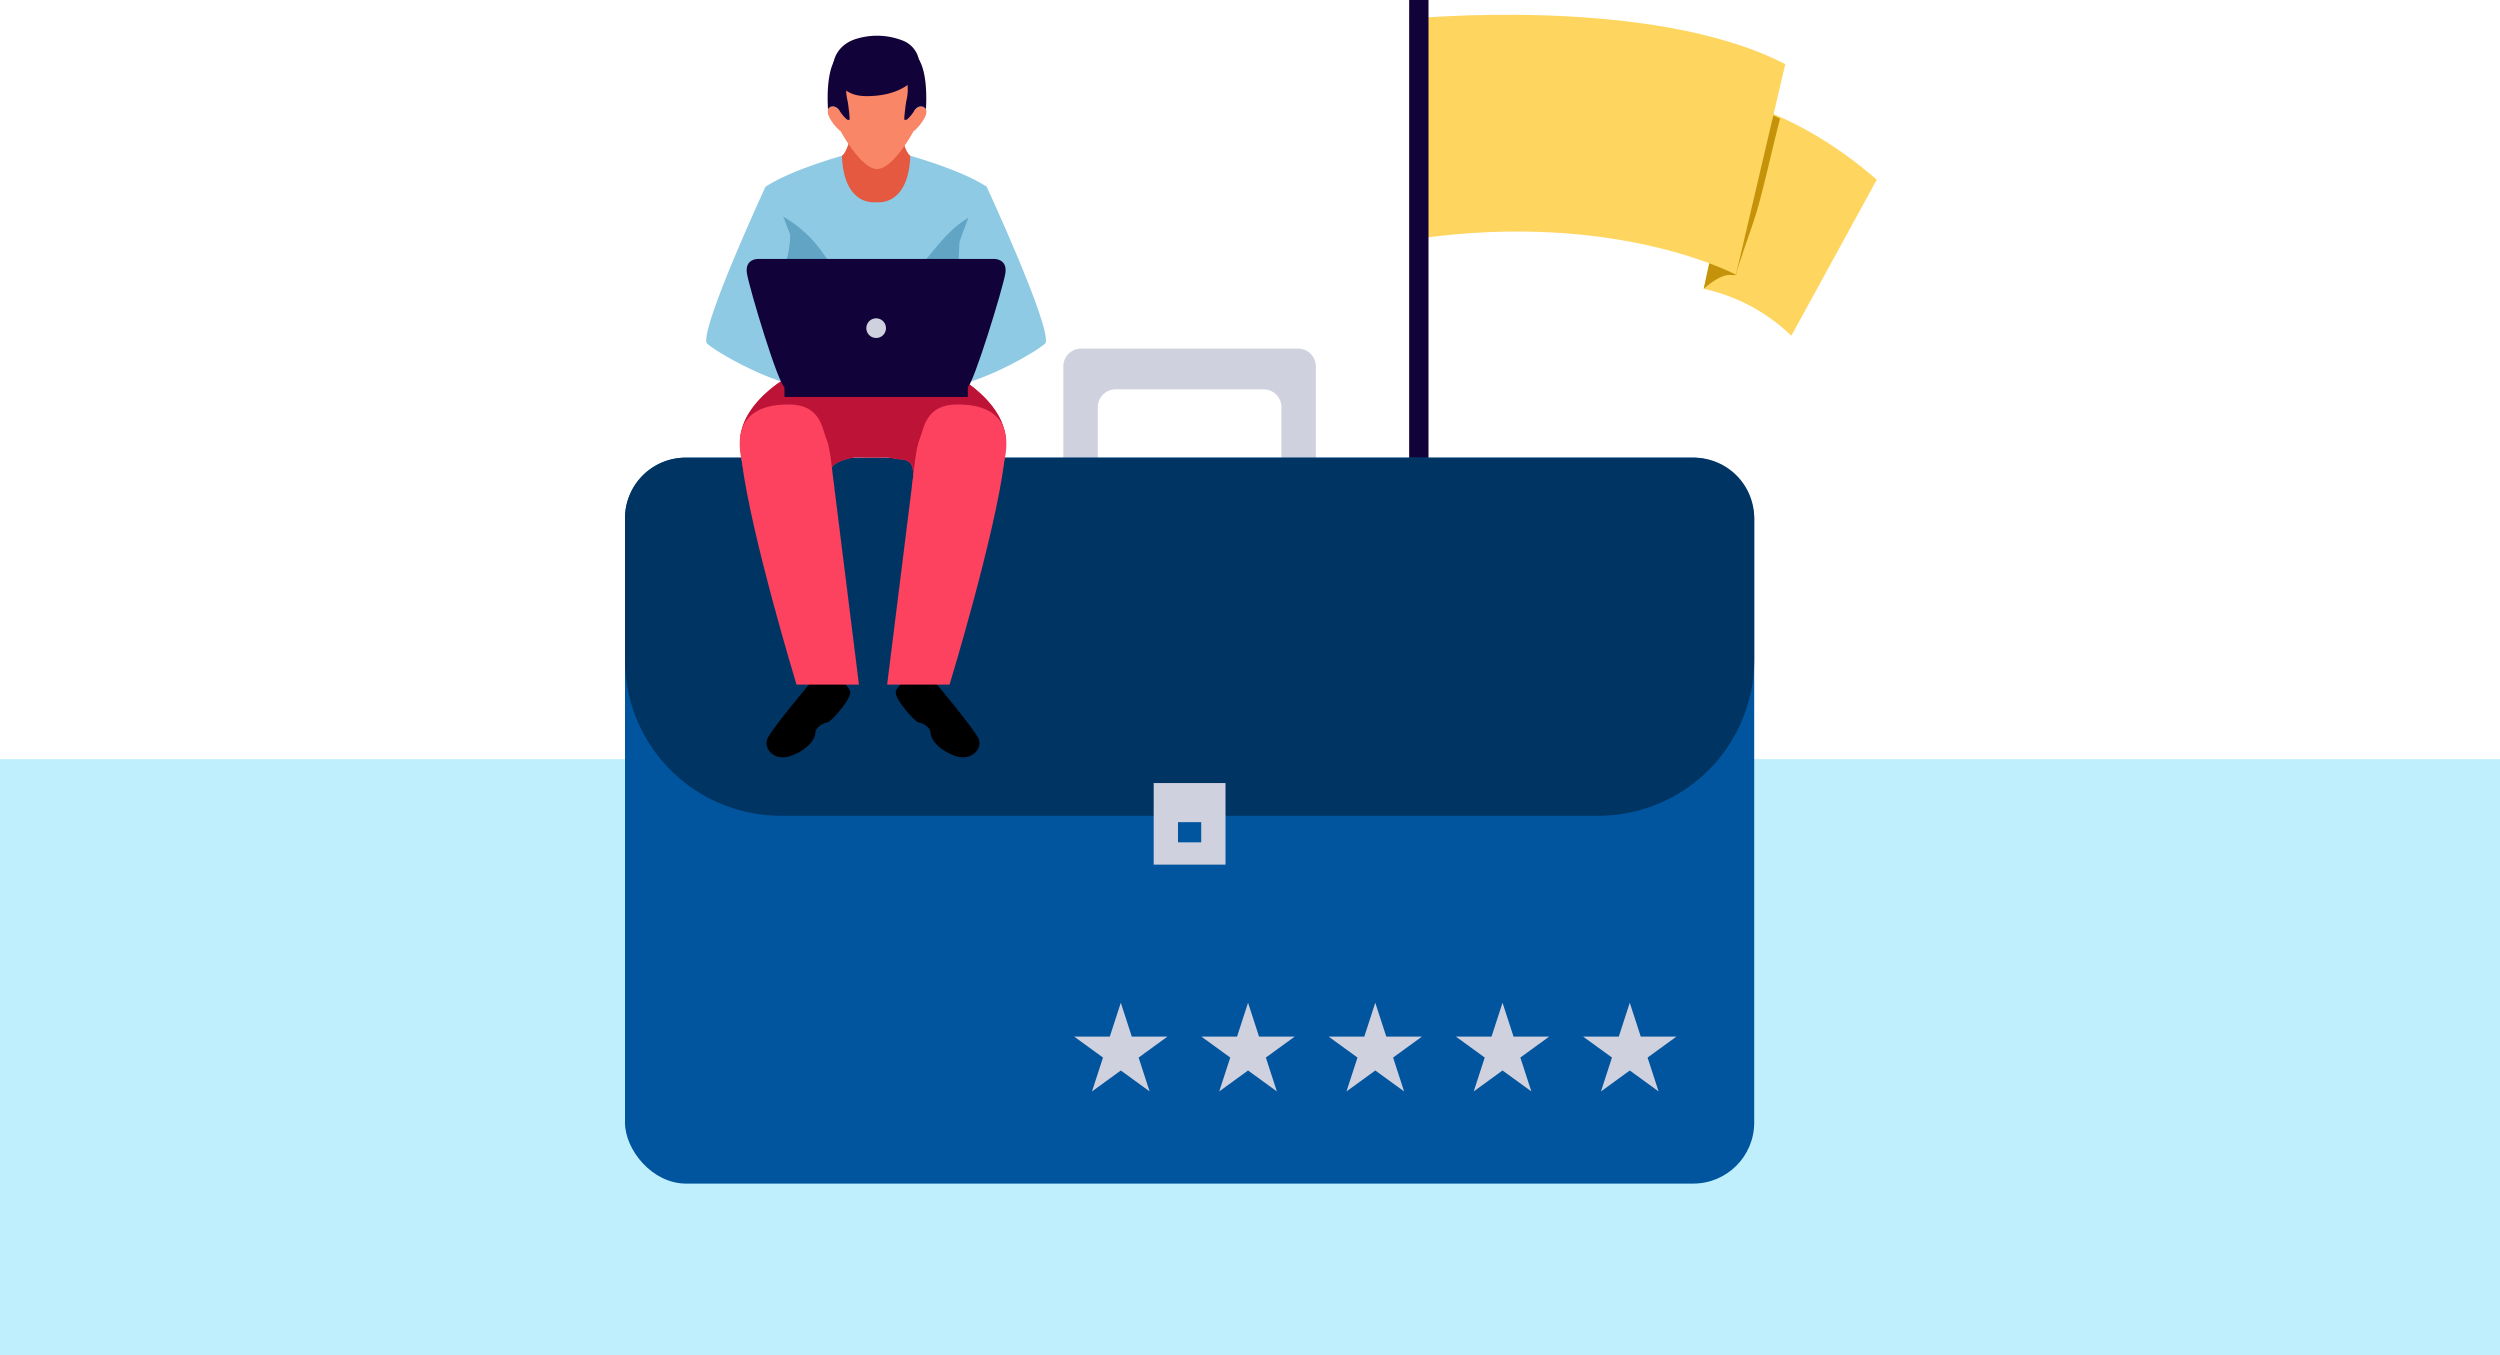 <svg xmlns="http://www.w3.org/2000/svg" width="820" height="444.482" viewBox="0 0 820 444.482">
  <g id="Grupo_58579" data-name="Grupo 58579" transform="translate(-509 -3829.063)">
    <rect id="dylan-shaw-UxyWwU6n_ts-unsplash" width="820" height="195.482" transform="translate(509 4078.063)" fill="#bfeffc"/>
    <g id="Grupo_57391" data-name="Grupo 57391" transform="translate(419.84 3695.862)">
      <g id="Grupo_57385" data-name="Grupo 57385" transform="translate(540.255 133.202)">
        <path id="Trazado_103483" data-name="Trazado 103483" d="M386.508,140.825s20.242,4.512,43.615,24.888L402.1,216.886A59.739,59.739,0,0,0,373.361,201.5Z" transform="translate(-265.635 -106.768)" fill="#fed55f"/>
        <path id="Trazado_103484" data-name="Trazado 103484" d="M391.557,173.3c2.457-9.158,4.463-18.446,6.835-27.626a87,87,0,0,0-11.883-4.847L373.361,201.5c7.335-6.375,9.3-3.949,10.579-4.619C386.133,188.992,389.448,181.147,391.557,173.3Z" transform="translate(-265.635 -106.768)" fill="#c49309"/>
        <path id="Trazado_103485" data-name="Trazado 103485" d="M351.75,135.612s79.26-7.9,123.3,14.876l-16.181,69.066S420,198.674,355.5,207.6Z" transform="translate(-340.569 -129.441)" fill="#fed55f"/>
        <rect id="Rectángulo_5959" data-name="Rectángulo 5959" width="6.343" height="271.629" transform="translate(11.111)" fill="#110239"/>
        <rect id="Rectángulo_5960" data-name="Rectángulo 5960" width="16.041" height="12.745" transform="translate(6.262 263.421)" fill="#110239"/>
        <rect id="Rectángulo_5961" data-name="Rectángulo 5961" width="28.566" height="6.409" transform="translate(0 273.382)" fill="#110239"/>
      </g>
      <g id="Grupo_57386" data-name="Grupo 57386" transform="translate(294.16 247.541)">
        <path id="Trazado_103486" data-name="Trazado 103486" d="M326.343,164.639v45.268H337.65V178a5.838,5.838,0,0,1,5.839-5.839h48.538A5.842,5.842,0,0,1,397.87,178v31.906h11.3V164.639a5.842,5.842,0,0,0-5.839-5.843H332.182A5.845,5.845,0,0,0,326.343,164.639Z" transform="translate(-182.57 -158.796)" fill="#d0d1de"/>
        <rect id="Rectángulo_5962" data-name="Rectángulo 5962" width="370.379" height="238.101" rx="20" transform="translate(0 35.777)" fill="#01549e"/>
        <path id="Trazado_103487" data-name="Trazado 103487" d="M664.541,233.141v-46.5A19.842,19.842,0,0,0,644.7,166.8H314a19.842,19.842,0,0,0-19.844,19.84v46.5a51.111,51.111,0,0,0,51.107,51.111H613.43A51.112,51.112,0,0,0,664.541,233.141Z" transform="translate(-294.16 -131.026)" fill="#003463"/>
        <rect id="Rectángulo_5963" data-name="Rectángulo 5963" width="23.565" height="26.756" transform="translate(173.407 142.502)" fill="#d0d1de"/>
        <rect id="Rectángulo_5964" data-name="Rectángulo 5964" width="7.616" height="6.614" transform="translate(181.382 155.329)" fill="#01549e"/>
      </g>
      <g id="Grupo_57389" data-name="Grupo 57389" transform="translate(320.791 144.937)">
        <path id="Trazado_103488" data-name="Trazado 103488" d="M327.869,140.412h-12.4s-1.783,16.887-5.017,18.9c0,0-3.989,19.947,11.218,19.947,18.4,0,11.213-19.947,11.213-19.947C329.656,157.3,327.869,140.412,327.869,140.412Z" transform="translate(-265.926 -119.936)" fill="#f88667"/>
        <path id="Trazado_103489" data-name="Trazado 103489" d="M327.869,140.412h-12.4s-1.783,16.887-5.017,18.9c0,0-3.989,19.947,11.218,19.947,18.4,0,11.213-19.947,11.213-19.947C329.656,157.3,327.869,140.412,327.869,140.412Z" transform="translate(-265.926 -119.936)" fill="#e45940"/>
        <g id="Grupo_57387" data-name="Grupo 57387" transform="translate(39.832)">
          <path id="Trazado_103490" data-name="Trazado 103490" d="M341.036,155.142c-1.716-1.975-3.779,1.032-3.779,1.032s2.837-11.168,0-16.06-12.022-2.319-12.022-2.319-9.194-2.578-12.026,2.319,0,16.06,0,16.06-2.059-3.006-3.779-1.032,2.832,6.956,3.864,7.559c0,0,6.616,12.37,11.941,12.37s11.937-12.37,11.937-12.37C338.2,162.1,342.756,157.117,341.036,155.142Z" transform="translate(-309.007 -131.36)" fill="#f88667"/>
          <path id="Trazado_103491" data-name="Trazado 103491" d="M322.951,142.695s-6.956,1.224-7.729,4.959a14.758,14.758,0,0,0,.371,5.571c.179.947.844,6.031.594,6.156a1.071,1.071,0,0,1-.9-.156,12.723,12.723,0,0,1-2.35-2.841c-1.322-1.934-3.221-1.613-3.77-.389,0,0-1.546-18.325,6.12-18.968S322.951,142.695,322.951,142.695Z" transform="translate(-309.037 -131.837)" fill="#110239"/>
          <path id="Trazado_103492" data-name="Trazado 103492" d="M313.166,142.695s6.956,1.224,7.729,4.959a14.755,14.755,0,0,1-.371,5.571c-.179.947-.844,6.031-.594,6.156a1.071,1.071,0,0,0,.9-.156,12.719,12.719,0,0,0,2.35-2.841c1.322-1.934,3.221-1.613,3.771-.389,0,0,1.545-18.325-6.12-18.968S313.166,142.695,313.166,142.695Z" transform="translate(-294.722 -131.837)" fill="#110239"/>
          <path id="Trazado_103493" data-name="Trazado 103493" d="M337.623,143.6a8.546,8.546,0,0,0-5.017-6.093,23.09,23.09,0,0,0-14.769-.885c-9.725,2.466-9.873,12.54-6.192,15.573,2.774,2.287,4.673,3.422,8.961,3.422C334.094,155.617,339.709,147.692,337.623,143.6Z" transform="translate(-307.703 -135.828)" fill="#110239"/>
        </g>
        <path id="Trazado_103494" data-name="Trazado 103494" d="M352,144.642c-.648,16.958-11.218,15.207-11.218,15.207s-10.561,1.751-11.213-15.207c0,0-16.873,4.664-25.1,10.177a162.893,162.893,0,0,1,3.726,31.254l9.645,37.361,22.944,1.135,22.944-1.135,9.645-37.361a162.882,162.882,0,0,1,3.726-31.254C368.871,149.306,352,144.642,352,144.642Z" transform="translate(-285.043 -105.269)" fill="#8ecae4"/>
        <path id="Trazado_103495" data-name="Trazado 103495" d="M370.565,150.806c-10.489,5.589-15.587,18.446-25.772,24.749-10.538,6.518-17.994-6.652-23.123-13.5A39.817,39.817,0,0,0,304.8,148.626a159.516,159.516,0,0,1,2.247,23.632l9.645,37.361,22.944,1.135,22.944-1.135,9.645-37.361a158.47,158.47,0,0,1,2.189-23.271C373.085,149.564,371.78,150.154,370.565,150.806Z" transform="translate(-283.895 -91.455)" fill="#00547a" opacity="0.32" style="mix-blend-mode: multiply;isolation: isolate"/>
        <path id="Trazado_103496" data-name="Trazado 103496" d="M389.774,182.535c0-13.112-16.261-21.734-16.261-21.734h-54.64s-16.261,8.622-16.261,21.734a65.563,65.563,0,0,0,1.313,10.123h18.151c-.737,1.331-1.407,2.573-1.939,3.623-.161.317-.339.6-.509.9h13.2c1,0,.674.415.4-1.05-.4-2.086-1.693-3.27-.424-5.459,1-1.715,5.87-3.123,7.836-3.163.429-.009.858-.009,1.273,0q4.282.1,8.564,0a15.261,15.261,0,0,1,3.185.527c.925.152,3.668-.085,4.852,1.47.773,1.019.7,1.925.929,3.167a30.029,30.029,0,0,1-.5,4.508h16.543a48.587,48.587,0,0,1-3.172-4.525h16.15A65.585,65.585,0,0,0,389.774,182.535Z" transform="translate(-291.489 -49.239)" fill="#fd425f"/>
        <path id="Trazado_103497" data-name="Trazado 103497" d="M389.774,182.535c0-13.112-16.261-21.734-16.261-21.734h-54.64s-16.261,8.622-16.261,21.734a65.563,65.563,0,0,0,1.313,10.123h18.151c-.737,1.331-1.407,2.573-1.939,3.623-.161.317-.339.6-.509.9h13.2c1,0,.674.415.4-1.05-.4-2.086-1.693-3.27-.424-5.459,1-1.715,5.87-3.123,7.836-3.163.429-.009.858-.009,1.273,0q4.282.1,8.564,0a15.261,15.261,0,0,1,3.185.527c.925.152,3.668-.085,4.852,1.47.773,1.019.7,1.925.929,3.167a30.029,30.029,0,0,1-.5,4.508h16.543a48.587,48.587,0,0,1-3.172-4.525h16.15A65.585,65.585,0,0,0,389.774,182.535Z" transform="translate(-291.489 -49.239)" fill="#bd1337"/>
        <path id="Trazado_103498" data-name="Trazado 103498" d="M319.549,146.921s-20.867,45.094-19.348,51.093c.38,1.5,25.759,16.829,37.709,14.631l4.861-.9S325.034,146.6,319.549,146.921Z" transform="translate(-300.121 -97.371)" fill="#8ecae4"/>
        <path id="Trazado_103499" data-name="Trazado 103499" d="M338.742,146.921s20.867,45.094,19.348,51.093c-.38,1.5-25.759,16.829-37.709,14.631l-4.86-.9S333.257,146.6,338.742,146.921Z" transform="translate(-246.725 -97.371)" fill="#8ecae4"/>
        <path id="Trazado_103500" data-name="Trazado 103500" d="M309.264,150.451a31.481,31.481,0,0,1-.8,6.585c-1.845,8.148-4.753,16.654-1.7,24.928,2.31,6.259,6.009,12.616,9.417,18.629a15.2,15.2,0,0,0,3.31-.192l4.861-.9S316.22,169.638,309.264,150.451Z" transform="translate(-281.702 -85.127)" fill="#00547a" opacity="0.32" style="mix-blend-mode: multiply;isolation: isolate"/>
        <path id="Trazado_103501" data-name="Trazado 103501" d="M327.333,198.45a29.289,29.289,0,0,0,2.31-12.017c-.277-8.327-.326-16.654-.192-24.986.058-3.6.152-7.085.362-10.5-6.764,19.183-14.291,46.831-14.291,46.831l4.86.9A19.933,19.933,0,0,0,327.333,198.45Z" transform="translate(-246.725 -83.403)" fill="#00547a" opacity="0.32" style="mix-blend-mode: multiply;isolation: isolate"/>
        <path id="Trazado_103502" data-name="Trazado 103502" d="M319.686,183.745s-13.237,15.752-14.787,19.1,2.238,7.563,7.393,5.843,8.166-5.24,8.251-7.478,2.837-3.426,4.038-3.605,8.081-8,7.393-10.145-4.141-4.5-4.141-4.5Z" transform="translate(-284.766 27.591)"/>
        <path id="Trazado_103503" data-name="Trazado 103503" d="M326.376,183.745s13.232,15.752,14.783,19.1-2.234,7.563-7.393,5.843-8.166-5.24-8.251-7.478-2.837-3.426-4.038-3.605-8.081-8-7.394-10.145,4.141-4.5,4.141-4.5Z" transform="translate(-251.884 27.591)"/>
        <path id="Trazado_103504" data-name="Trazado 103504" d="M331.142,174.578c-1.577-3.748-1.9-11.682-12.513-11.682-20.447,0-15.654,16.386-15.341,18.834,3.091,24.4,17.928,73.068,17.928,73.068h20.478s-7.447-59.639-8.6-68.833C332.938,184.7,332.223,177.156,331.142,174.578Z" transform="translate(-291.589 -41.975)" fill="#fd425f"/>
        <path id="Trazado_103505" data-name="Trazado 103505" d="M323.958,174.578c1.577-3.748,1.9-11.682,12.513-11.682,20.461,0,15.654,16.386,15.341,18.834-3.091,24.4-17.928,73.068-17.928,73.068H313.406s7.447-59.639,8.6-68.833C322.162,184.7,322.877,177.156,323.958,174.578Z" transform="translate(-254.058 -41.975)" fill="#fd425f"/>
        <g id="Grupo_57388" data-name="Grupo 57388" transform="translate(13.273 73.205)">
          <rect id="Rectángulo_5965" data-name="Rectángulo 5965" width="60.132" height="3.565" transform="translate(12.407 41.69)" fill="#110239"/>
          <path id="Trazado_103506" data-name="Trazado 103506" d="M384.473,152.215H306.655s-4.2,0-3.48,4.686,10.53,37.463,12.509,37.463h59.764c1.738,0,11.785-32.777,12.5-37.463S384.473,152.215,384.473,152.215Z" transform="translate(-303.092 -152.215)" fill="#110239"/>
          <path id="Trazado_103507" data-name="Trazado 103507" d="M318.321,159.79a3.221,3.221,0,1,1-3.221-3.216A3.219,3.219,0,0,1,318.321,159.79Z" transform="translate(-272.626 -137.101)" fill="#d0d1de"/>
        </g>
      </g>
      <g id="Grupo_57390" data-name="Grupo 57390" transform="translate(441.491 462.101)">
        <path id="Trazado_103508" data-name="Trazado 103508" d="M342.431,206.824l3.61,11.112h11.683l-9.451,6.866,3.61,11.11-9.451-6.867-9.452,6.867,3.611-11.11-9.451-6.866h11.682Z" transform="translate(-327.139 -206.824)" fill="#d0d1de"/>
        <path id="Trazado_103509" data-name="Trazado 103509" d="M351.774,206.824l3.61,11.112h11.682l-9.451,6.866,3.61,11.11-9.451-6.867-9.452,6.867,3.61-11.11-9.451-6.866h11.682Z" transform="translate(-294.746 -206.824)" fill="#d0d1de"/>
        <path id="Trazado_103510" data-name="Trazado 103510" d="M361.117,206.824l3.61,11.112h11.682l-9.451,6.866,3.609,11.11-9.45-6.867-9.452,6.867,3.611-11.11-9.452-6.866h11.683Z" transform="translate(-262.353 -206.824)" fill="#d0d1de"/>
        <path id="Trazado_103511" data-name="Trazado 103511" d="M370.459,206.824l3.609,11.112h11.682L376.3,224.8l3.61,11.11-9.451-6.867-9.452,6.867,3.611-11.11-9.452-6.866h11.683Z" transform="translate(-229.959 -206.824)" fill="#d0d1de"/>
        <path id="Trazado_103512" data-name="Trazado 103512" d="M379.8,206.824l3.61,11.112h11.683l-9.451,6.866,3.61,11.11-9.451-6.867-9.451,6.867,3.61-11.11-9.452-6.866h11.682Z" transform="translate(-197.566 -206.824)" fill="#d0d1de"/>
      </g>
    </g>
  </g>
</svg>
